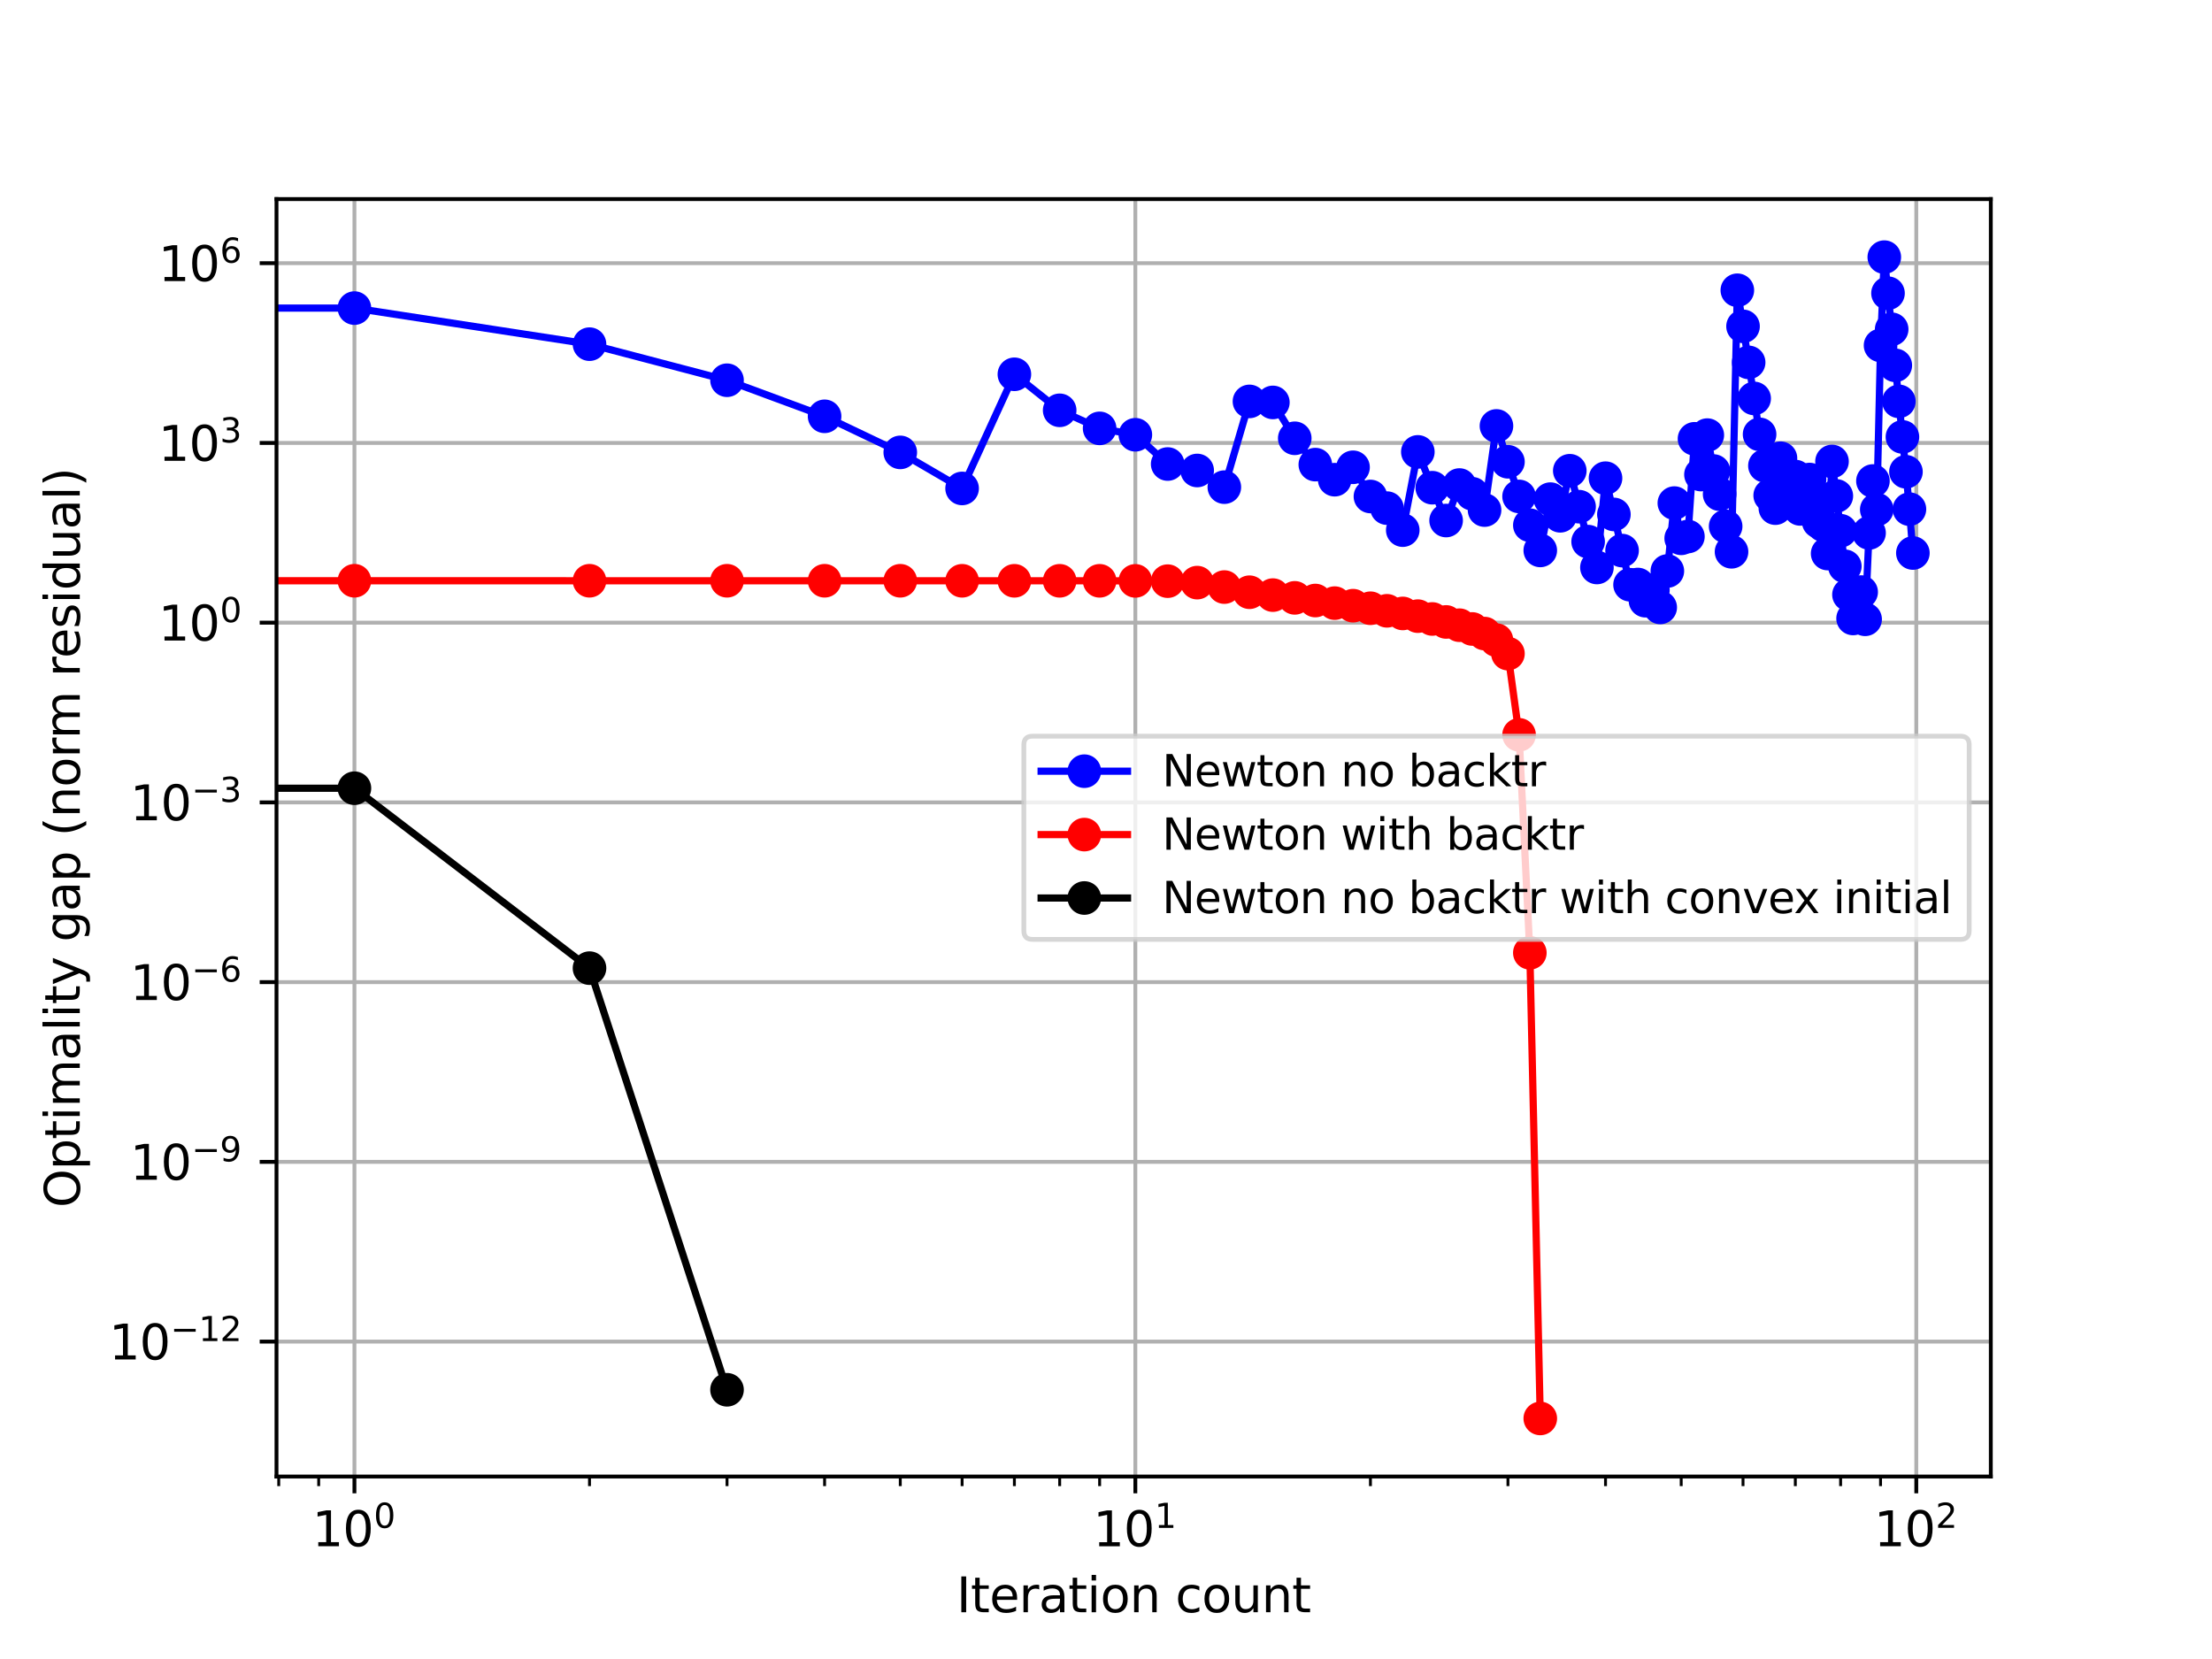 <?xml version="1.0" encoding="utf-8" standalone="no"?>
<!DOCTYPE svg PUBLIC "-//W3C//DTD SVG 1.1//EN"
  "http://www.w3.org/Graphics/SVG/1.1/DTD/svg11.dtd">
<svg xmlns:xlink="http://www.w3.org/1999/xlink" width="460.8pt" height="345.6pt" viewBox="0 0 460.8 345.6" xmlns="http://www.w3.org/2000/svg" version="1.1">
 <defs>
  <style type="text/css">*{stroke-linejoin: round; stroke-linecap: butt}</style>
 </defs>
 <g id="figure_1">
  <g id="patch_1">
   <path d="M 0 345.6 
L 460.8 345.6 
L 460.8 0 
L 0 0 
z
" style="fill: #ffffff"/>
  </g>
  <g id="axes_1">
   <g id="patch_2">
    <path d="M 57.6 307.584 
L 414.72 307.584 
L 414.72 41.472 
L 57.6 41.472 
z
" style="fill: #ffffff"/>
   </g>
   <g id="matplotlib.axis_1">
    <g id="xtick_1">
     <g id="line2d_1">
      <path d="M 73.833 307.584 
L 73.833 41.472 
" clip-path="url(#p2ac32fa44b)" style="fill: none; stroke: #b0b0b0; stroke-width: 0.8; stroke-linecap: square"/>
     </g>
     <g id="line2d_2">
      <defs>
       <path id="m2e42ab9b15" d="M 0 0 
L 0 3.5 
" style="stroke: #000000; stroke-width: 0.8"/>
      </defs>
      <g>
       <use xlink:href="#m2e42ab9b15" x="73.833" y="307.584" style="stroke: #000000; stroke-width: 0.8"/>
      </g>
     </g>
     <g id="text_1">
      <!-- $\mathdefault{10^{0}}$ -->
      <g transform="translate(65.033 322.182) scale(0.1 -0.1)">
       <defs>
        <path id="DejaVuSans-31" d="M 794 531 
L 1825 531 
L 1825 4091 
L 703 3866 
L 703 4441 
L 1819 4666 
L 2450 4666 
L 2450 531 
L 3481 531 
L 3481 0 
L 794 0 
L 794 531 
z
" transform="scale(0.016)"/>
        <path id="DejaVuSans-30" d="M 2034 4250 
Q 1547 4250 1301 3770 
Q 1056 3291 1056 2328 
Q 1056 1369 1301 889 
Q 1547 409 2034 409 
Q 2525 409 2770 889 
Q 3016 1369 3016 2328 
Q 3016 3291 2770 3770 
Q 2525 4250 2034 4250 
z
M 2034 4750 
Q 2819 4750 3233 4129 
Q 3647 3509 3647 2328 
Q 3647 1150 3233 529 
Q 2819 -91 2034 -91 
Q 1250 -91 836 529 
Q 422 1150 422 2328 
Q 422 3509 836 4129 
Q 1250 4750 2034 4750 
z
" transform="scale(0.016)"/>
       </defs>
       <use xlink:href="#DejaVuSans-31" transform="translate(0 0.766)"/>
       <use xlink:href="#DejaVuSans-30" transform="translate(63.623 0.766)"/>
       <use xlink:href="#DejaVuSans-30" transform="translate(128.203 39.047) scale(0.7)"/>
      </g>
     </g>
    </g>
    <g id="xtick_2">
     <g id="line2d_3">
      <path d="M 236.515 307.584 
L 236.515 41.472 
" clip-path="url(#p2ac32fa44b)" style="fill: none; stroke: #b0b0b0; stroke-width: 0.8; stroke-linecap: square"/>
     </g>
     <g id="line2d_4">
      <g>
       <use xlink:href="#m2e42ab9b15" x="236.515" y="307.584" style="stroke: #000000; stroke-width: 0.8"/>
      </g>
     </g>
     <g id="text_2">
      <!-- $\mathdefault{10^{1}}$ -->
      <g transform="translate(227.715 322.182) scale(0.1 -0.1)">
       <use xlink:href="#DejaVuSans-31" transform="translate(0 0.684)"/>
       <use xlink:href="#DejaVuSans-30" transform="translate(63.623 0.684)"/>
       <use xlink:href="#DejaVuSans-31" transform="translate(128.203 38.966) scale(0.7)"/>
      </g>
     </g>
    </g>
    <g id="xtick_3">
     <g id="line2d_5">
      <path d="M 399.197 307.584 
L 399.197 41.472 
" clip-path="url(#p2ac32fa44b)" style="fill: none; stroke: #b0b0b0; stroke-width: 0.8; stroke-linecap: square"/>
     </g>
     <g id="line2d_6">
      <g>
       <use xlink:href="#m2e42ab9b15" x="399.197" y="307.584" style="stroke: #000000; stroke-width: 0.8"/>
      </g>
     </g>
     <g id="text_3">
      <!-- $\mathdefault{10^{2}}$ -->
      <g transform="translate(390.397 322.182) scale(0.1 -0.1)">
       <defs>
        <path id="DejaVuSans-32" d="M 1228 531 
L 3431 531 
L 3431 0 
L 469 0 
L 469 531 
Q 828 903 1448 1529 
Q 2069 2156 2228 2338 
Q 2531 2678 2651 2914 
Q 2772 3150 2772 3378 
Q 2772 3750 2511 3984 
Q 2250 4219 1831 4219 
Q 1534 4219 1204 4116 
Q 875 4013 500 3803 
L 500 4441 
Q 881 4594 1212 4672 
Q 1544 4750 1819 4750 
Q 2544 4750 2975 4387 
Q 3406 4025 3406 3419 
Q 3406 3131 3298 2873 
Q 3191 2616 2906 2266 
Q 2828 2175 2409 1742 
Q 1991 1309 1228 531 
z
" transform="scale(0.016)"/>
       </defs>
       <use xlink:href="#DejaVuSans-31" transform="translate(0 0.766)"/>
       <use xlink:href="#DejaVuSans-30" transform="translate(63.623 0.766)"/>
       <use xlink:href="#DejaVuSans-32" transform="translate(128.203 39.047) scale(0.7)"/>
      </g>
     </g>
    </g>
    <g id="xtick_4">
     <g id="line2d_7">
      <defs>
       <path id="mba484bbfad" d="M 0 0 
L 0 2 
" style="stroke: #000000; stroke-width: 0.6"/>
      </defs>
      <g>
       <use xlink:href="#mba484bbfad" x="58.067" y="307.584" style="stroke: #000000; stroke-width: 0.6"/>
      </g>
     </g>
    </g>
    <g id="xtick_5">
     <g id="line2d_8">
      <g>
       <use xlink:href="#mba484bbfad" x="66.389" y="307.584" style="stroke: #000000; stroke-width: 0.6"/>
      </g>
     </g>
    </g>
    <g id="xtick_6">
     <g id="line2d_9">
      <g>
       <use xlink:href="#mba484bbfad" x="122.805" y="307.584" style="stroke: #000000; stroke-width: 0.6"/>
      </g>
     </g>
    </g>
    <g id="xtick_7">
     <g id="line2d_10">
      <g>
       <use xlink:href="#mba484bbfad" x="151.452" y="307.584" style="stroke: #000000; stroke-width: 0.6"/>
      </g>
     </g>
    </g>
    <g id="xtick_8">
     <g id="line2d_11">
      <g>
       <use xlink:href="#mba484bbfad" x="171.777" y="307.584" style="stroke: #000000; stroke-width: 0.6"/>
      </g>
     </g>
    </g>
    <g id="xtick_9">
     <g id="line2d_12">
      <g>
       <use xlink:href="#mba484bbfad" x="187.543" y="307.584" style="stroke: #000000; stroke-width: 0.6"/>
      </g>
     </g>
    </g>
    <g id="xtick_10">
     <g id="line2d_13">
      <g>
       <use xlink:href="#mba484bbfad" x="200.424" y="307.584" style="stroke: #000000; stroke-width: 0.6"/>
      </g>
     </g>
    </g>
    <g id="xtick_11">
     <g id="line2d_14">
      <g>
       <use xlink:href="#mba484bbfad" x="211.315" y="307.584" style="stroke: #000000; stroke-width: 0.6"/>
      </g>
     </g>
    </g>
    <g id="xtick_12">
     <g id="line2d_15">
      <g>
       <use xlink:href="#mba484bbfad" x="220.749" y="307.584" style="stroke: #000000; stroke-width: 0.6"/>
      </g>
     </g>
    </g>
    <g id="xtick_13">
     <g id="line2d_16">
      <g>
       <use xlink:href="#mba484bbfad" x="229.071" y="307.584" style="stroke: #000000; stroke-width: 0.6"/>
      </g>
     </g>
    </g>
    <g id="xtick_14">
     <g id="line2d_17">
      <g>
       <use xlink:href="#mba484bbfad" x="285.487" y="307.584" style="stroke: #000000; stroke-width: 0.6"/>
      </g>
     </g>
    </g>
    <g id="xtick_15">
     <g id="line2d_18">
      <g>
       <use xlink:href="#mba484bbfad" x="314.134" y="307.584" style="stroke: #000000; stroke-width: 0.6"/>
      </g>
     </g>
    </g>
    <g id="xtick_16">
     <g id="line2d_19">
      <g>
       <use xlink:href="#mba484bbfad" x="334.46" y="307.584" style="stroke: #000000; stroke-width: 0.6"/>
      </g>
     </g>
    </g>
    <g id="xtick_17">
     <g id="line2d_20">
      <g>
       <use xlink:href="#mba484bbfad" x="350.225" y="307.584" style="stroke: #000000; stroke-width: 0.6"/>
      </g>
     </g>
    </g>
    <g id="xtick_18">
     <g id="line2d_21">
      <g>
       <use xlink:href="#mba484bbfad" x="363.106" y="307.584" style="stroke: #000000; stroke-width: 0.6"/>
      </g>
     </g>
    </g>
    <g id="xtick_19">
     <g id="line2d_22">
      <g>
       <use xlink:href="#mba484bbfad" x="373.998" y="307.584" style="stroke: #000000; stroke-width: 0.6"/>
      </g>
     </g>
    </g>
    <g id="xtick_20">
     <g id="line2d_23">
      <g>
       <use xlink:href="#mba484bbfad" x="383.432" y="307.584" style="stroke: #000000; stroke-width: 0.6"/>
      </g>
     </g>
    </g>
    <g id="xtick_21">
     <g id="line2d_24">
      <g>
       <use xlink:href="#mba484bbfad" x="391.753" y="307.584" style="stroke: #000000; stroke-width: 0.6"/>
      </g>
     </g>
    </g>
    <g id="text_4">
     <!-- Iteration count -->
     <g transform="translate(199.256 335.861) scale(0.1 -0.1)">
      <defs>
       <path id="DejaVuSans-49" d="M 628 4666 
L 1259 4666 
L 1259 0 
L 628 0 
L 628 4666 
z
" transform="scale(0.016)"/>
       <path id="DejaVuSans-74" d="M 1172 4494 
L 1172 3500 
L 2356 3500 
L 2356 3053 
L 1172 3053 
L 1172 1153 
Q 1172 725 1289 603 
Q 1406 481 1766 481 
L 2356 481 
L 2356 0 
L 1766 0 
Q 1100 0 847 248 
Q 594 497 594 1153 
L 594 3053 
L 172 3053 
L 172 3500 
L 594 3500 
L 594 4494 
L 1172 4494 
z
" transform="scale(0.016)"/>
       <path id="DejaVuSans-65" d="M 3597 1894 
L 3597 1613 
L 953 1613 
Q 991 1019 1311 708 
Q 1631 397 2203 397 
Q 2534 397 2845 478 
Q 3156 559 3463 722 
L 3463 178 
Q 3153 47 2828 -22 
Q 2503 -91 2169 -91 
Q 1331 -91 842 396 
Q 353 884 353 1716 
Q 353 2575 817 3079 
Q 1281 3584 2069 3584 
Q 2775 3584 3186 3129 
Q 3597 2675 3597 1894 
z
M 3022 2063 
Q 3016 2534 2758 2815 
Q 2500 3097 2075 3097 
Q 1594 3097 1305 2825 
Q 1016 2553 972 2059 
L 3022 2063 
z
" transform="scale(0.016)"/>
       <path id="DejaVuSans-72" d="M 2631 2963 
Q 2534 3019 2420 3045 
Q 2306 3072 2169 3072 
Q 1681 3072 1420 2755 
Q 1159 2438 1159 1844 
L 1159 0 
L 581 0 
L 581 3500 
L 1159 3500 
L 1159 2956 
Q 1341 3275 1631 3429 
Q 1922 3584 2338 3584 
Q 2397 3584 2469 3576 
Q 2541 3569 2628 3553 
L 2631 2963 
z
" transform="scale(0.016)"/>
       <path id="DejaVuSans-61" d="M 2194 1759 
Q 1497 1759 1228 1600 
Q 959 1441 959 1056 
Q 959 750 1161 570 
Q 1363 391 1709 391 
Q 2188 391 2477 730 
Q 2766 1069 2766 1631 
L 2766 1759 
L 2194 1759 
z
M 3341 1997 
L 3341 0 
L 2766 0 
L 2766 531 
Q 2569 213 2275 61 
Q 1981 -91 1556 -91 
Q 1019 -91 701 211 
Q 384 513 384 1019 
Q 384 1609 779 1909 
Q 1175 2209 1959 2209 
L 2766 2209 
L 2766 2266 
Q 2766 2663 2505 2880 
Q 2244 3097 1772 3097 
Q 1472 3097 1187 3025 
Q 903 2953 641 2809 
L 641 3341 
Q 956 3463 1253 3523 
Q 1550 3584 1831 3584 
Q 2591 3584 2966 3190 
Q 3341 2797 3341 1997 
z
" transform="scale(0.016)"/>
       <path id="DejaVuSans-69" d="M 603 3500 
L 1178 3500 
L 1178 0 
L 603 0 
L 603 3500 
z
M 603 4863 
L 1178 4863 
L 1178 4134 
L 603 4134 
L 603 4863 
z
" transform="scale(0.016)"/>
       <path id="DejaVuSans-6f" d="M 1959 3097 
Q 1497 3097 1228 2736 
Q 959 2375 959 1747 
Q 959 1119 1226 758 
Q 1494 397 1959 397 
Q 2419 397 2687 759 
Q 2956 1122 2956 1747 
Q 2956 2369 2687 2733 
Q 2419 3097 1959 3097 
z
M 1959 3584 
Q 2709 3584 3137 3096 
Q 3566 2609 3566 1747 
Q 3566 888 3137 398 
Q 2709 -91 1959 -91 
Q 1206 -91 779 398 
Q 353 888 353 1747 
Q 353 2609 779 3096 
Q 1206 3584 1959 3584 
z
" transform="scale(0.016)"/>
       <path id="DejaVuSans-6e" d="M 3513 2113 
L 3513 0 
L 2938 0 
L 2938 2094 
Q 2938 2591 2744 2837 
Q 2550 3084 2163 3084 
Q 1697 3084 1428 2787 
Q 1159 2491 1159 1978 
L 1159 0 
L 581 0 
L 581 3500 
L 1159 3500 
L 1159 2956 
Q 1366 3272 1645 3428 
Q 1925 3584 2291 3584 
Q 2894 3584 3203 3211 
Q 3513 2838 3513 2113 
z
" transform="scale(0.016)"/>
       <path id="DejaVuSans-20" transform="scale(0.016)"/>
       <path id="DejaVuSans-63" d="M 3122 3366 
L 3122 2828 
Q 2878 2963 2633 3030 
Q 2388 3097 2138 3097 
Q 1578 3097 1268 2742 
Q 959 2388 959 1747 
Q 959 1106 1268 751 
Q 1578 397 2138 397 
Q 2388 397 2633 464 
Q 2878 531 3122 666 
L 3122 134 
Q 2881 22 2623 -34 
Q 2366 -91 2075 -91 
Q 1284 -91 818 406 
Q 353 903 353 1747 
Q 353 2603 823 3093 
Q 1294 3584 2113 3584 
Q 2378 3584 2631 3529 
Q 2884 3475 3122 3366 
z
" transform="scale(0.016)"/>
       <path id="DejaVuSans-75" d="M 544 1381 
L 544 3500 
L 1119 3500 
L 1119 1403 
Q 1119 906 1312 657 
Q 1506 409 1894 409 
Q 2359 409 2629 706 
Q 2900 1003 2900 1516 
L 2900 3500 
L 3475 3500 
L 3475 0 
L 2900 0 
L 2900 538 
Q 2691 219 2414 64 
Q 2138 -91 1772 -91 
Q 1169 -91 856 284 
Q 544 659 544 1381 
z
M 1991 3584 
L 1991 3584 
z
" transform="scale(0.016)"/>
      </defs>
      <use xlink:href="#DejaVuSans-49"/>
      <use xlink:href="#DejaVuSans-74" x="29.492"/>
      <use xlink:href="#DejaVuSans-65" x="68.701"/>
      <use xlink:href="#DejaVuSans-72" x="130.225"/>
      <use xlink:href="#DejaVuSans-61" x="171.338"/>
      <use xlink:href="#DejaVuSans-74" x="232.617"/>
      <use xlink:href="#DejaVuSans-69" x="271.826"/>
      <use xlink:href="#DejaVuSans-6f" x="299.609"/>
      <use xlink:href="#DejaVuSans-6e" x="360.791"/>
      <use xlink:href="#DejaVuSans-20" x="424.17"/>
      <use xlink:href="#DejaVuSans-63" x="455.957"/>
      <use xlink:href="#DejaVuSans-6f" x="510.938"/>
      <use xlink:href="#DejaVuSans-75" x="572.119"/>
      <use xlink:href="#DejaVuSans-6e" x="635.498"/>
      <use xlink:href="#DejaVuSans-74" x="698.877"/>
     </g>
    </g>
   </g>
   <g id="matplotlib.axis_2">
    <g id="ytick_1">
     <g id="line2d_25">
      <path d="M 57.6 279.479 
L 414.72 279.479 
" clip-path="url(#p2ac32fa44b)" style="fill: none; stroke: #b0b0b0; stroke-width: 0.8; stroke-linecap: square"/>
     </g>
     <g id="line2d_26">
      <defs>
       <path id="m72f01effc5" d="M 0 0 
L -3.5 0 
" style="stroke: #000000; stroke-width: 0.8"/>
      </defs>
      <g>
       <use xlink:href="#m72f01effc5" x="57.6" y="279.479" style="stroke: #000000; stroke-width: 0.8"/>
      </g>
     </g>
     <g id="text_5">
      <!-- $\mathdefault{10^{-12}}$ -->
      <g transform="translate(22.7 283.278) scale(0.1 -0.1)">
       <defs>
        <path id="DejaVuSans-2212" d="M 678 2272 
L 4684 2272 
L 4684 1741 
L 678 1741 
L 678 2272 
z
" transform="scale(0.016)"/>
       </defs>
       <use xlink:href="#DejaVuSans-31" transform="translate(0 0.766)"/>
       <use xlink:href="#DejaVuSans-30" transform="translate(63.623 0.766)"/>
       <use xlink:href="#DejaVuSans-2212" transform="translate(128.203 39.047) scale(0.7)"/>
       <use xlink:href="#DejaVuSans-31" transform="translate(186.855 39.047) scale(0.7)"/>
       <use xlink:href="#DejaVuSans-32" transform="translate(231.392 39.047) scale(0.7)"/>
      </g>
     </g>
    </g>
    <g id="ytick_2">
     <g id="line2d_27">
      <path d="M 57.6 242.037 
L 414.72 242.037 
" clip-path="url(#p2ac32fa44b)" style="fill: none; stroke: #b0b0b0; stroke-width: 0.8; stroke-linecap: square"/>
     </g>
     <g id="line2d_28">
      <g>
       <use xlink:href="#m72f01effc5" x="57.6" y="242.037" style="stroke: #000000; stroke-width: 0.8"/>
      </g>
     </g>
     <g id="text_6">
      <!-- $\mathdefault{10^{-9}}$ -->
      <g transform="translate(27.1 245.837) scale(0.1 -0.1)">
       <defs>
        <path id="DejaVuSans-39" d="M 703 97 
L 703 672 
Q 941 559 1184 500 
Q 1428 441 1663 441 
Q 2288 441 2617 861 
Q 2947 1281 2994 2138 
Q 2813 1869 2534 1725 
Q 2256 1581 1919 1581 
Q 1219 1581 811 2004 
Q 403 2428 403 3163 
Q 403 3881 828 4315 
Q 1253 4750 1959 4750 
Q 2769 4750 3195 4129 
Q 3622 3509 3622 2328 
Q 3622 1225 3098 567 
Q 2575 -91 1691 -91 
Q 1453 -91 1209 -44 
Q 966 3 703 97 
z
M 1959 2075 
Q 2384 2075 2632 2365 
Q 2881 2656 2881 3163 
Q 2881 3666 2632 3958 
Q 2384 4250 1959 4250 
Q 1534 4250 1286 3958 
Q 1038 3666 1038 3163 
Q 1038 2656 1286 2365 
Q 1534 2075 1959 2075 
z
" transform="scale(0.016)"/>
       </defs>
       <use xlink:href="#DejaVuSans-31" transform="translate(0 0.766)"/>
       <use xlink:href="#DejaVuSans-30" transform="translate(63.623 0.766)"/>
       <use xlink:href="#DejaVuSans-2212" transform="translate(128.203 39.047) scale(0.7)"/>
       <use xlink:href="#DejaVuSans-39" transform="translate(186.855 39.047) scale(0.7)"/>
      </g>
     </g>
    </g>
    <g id="ytick_3">
     <g id="line2d_29">
      <path d="M 57.6 204.595 
L 414.72 204.595 
" clip-path="url(#p2ac32fa44b)" style="fill: none; stroke: #b0b0b0; stroke-width: 0.8; stroke-linecap: square"/>
     </g>
     <g id="line2d_30">
      <g>
       <use xlink:href="#m72f01effc5" x="57.6" y="204.595" style="stroke: #000000; stroke-width: 0.8"/>
      </g>
     </g>
     <g id="text_7">
      <!-- $\mathdefault{10^{-6}}$ -->
      <g transform="translate(27.1 208.395) scale(0.1 -0.1)">
       <defs>
        <path id="DejaVuSans-36" d="M 2113 2584 
Q 1688 2584 1439 2293 
Q 1191 2003 1191 1497 
Q 1191 994 1439 701 
Q 1688 409 2113 409 
Q 2538 409 2786 701 
Q 3034 994 3034 1497 
Q 3034 2003 2786 2293 
Q 2538 2584 2113 2584 
z
M 3366 4563 
L 3366 3988 
Q 3128 4100 2886 4159 
Q 2644 4219 2406 4219 
Q 1781 4219 1451 3797 
Q 1122 3375 1075 2522 
Q 1259 2794 1537 2939 
Q 1816 3084 2150 3084 
Q 2853 3084 3261 2657 
Q 3669 2231 3669 1497 
Q 3669 778 3244 343 
Q 2819 -91 2113 -91 
Q 1303 -91 875 529 
Q 447 1150 447 2328 
Q 447 3434 972 4092 
Q 1497 4750 2381 4750 
Q 2619 4750 2861 4703 
Q 3103 4656 3366 4563 
z
" transform="scale(0.016)"/>
       </defs>
       <use xlink:href="#DejaVuSans-31" transform="translate(0 0.766)"/>
       <use xlink:href="#DejaVuSans-30" transform="translate(63.623 0.766)"/>
       <use xlink:href="#DejaVuSans-2212" transform="translate(128.203 39.047) scale(0.7)"/>
       <use xlink:href="#DejaVuSans-36" transform="translate(186.855 39.047) scale(0.7)"/>
      </g>
     </g>
    </g>
    <g id="ytick_4">
     <g id="line2d_31">
      <path d="M 57.6 167.154 
L 414.72 167.154 
" clip-path="url(#p2ac32fa44b)" style="fill: none; stroke: #b0b0b0; stroke-width: 0.8; stroke-linecap: square"/>
     </g>
     <g id="line2d_32">
      <g>
       <use xlink:href="#m72f01effc5" x="57.6" y="167.154" style="stroke: #000000; stroke-width: 0.8"/>
      </g>
     </g>
     <g id="text_8">
      <!-- $\mathdefault{10^{-3}}$ -->
      <g transform="translate(27.1 170.953) scale(0.1 -0.1)">
       <defs>
        <path id="DejaVuSans-33" d="M 2597 2516 
Q 3050 2419 3304 2112 
Q 3559 1806 3559 1356 
Q 3559 666 3084 287 
Q 2609 -91 1734 -91 
Q 1441 -91 1130 -33 
Q 819 25 488 141 
L 488 750 
Q 750 597 1062 519 
Q 1375 441 1716 441 
Q 2309 441 2620 675 
Q 2931 909 2931 1356 
Q 2931 1769 2642 2001 
Q 2353 2234 1838 2234 
L 1294 2234 
L 1294 2753 
L 1863 2753 
Q 2328 2753 2575 2939 
Q 2822 3125 2822 3475 
Q 2822 3834 2567 4026 
Q 2313 4219 1838 4219 
Q 1578 4219 1281 4162 
Q 984 4106 628 3988 
L 628 4550 
Q 988 4650 1302 4700 
Q 1616 4750 1894 4750 
Q 2613 4750 3031 4423 
Q 3450 4097 3450 3541 
Q 3450 3153 3228 2886 
Q 3006 2619 2597 2516 
z
" transform="scale(0.016)"/>
       </defs>
       <use xlink:href="#DejaVuSans-31" transform="translate(0 0.766)"/>
       <use xlink:href="#DejaVuSans-30" transform="translate(63.623 0.766)"/>
       <use xlink:href="#DejaVuSans-2212" transform="translate(128.203 39.047) scale(0.7)"/>
       <use xlink:href="#DejaVuSans-33" transform="translate(186.855 39.047) scale(0.7)"/>
      </g>
     </g>
    </g>
    <g id="ytick_5">
     <g id="line2d_33">
      <path d="M 57.6 129.712 
L 414.72 129.712 
" clip-path="url(#p2ac32fa44b)" style="fill: none; stroke: #b0b0b0; stroke-width: 0.8; stroke-linecap: square"/>
     </g>
     <g id="line2d_34">
      <g>
       <use xlink:href="#m72f01effc5" x="57.6" y="129.712" style="stroke: #000000; stroke-width: 0.8"/>
      </g>
     </g>
     <g id="text_9">
      <!-- $\mathdefault{10^{0}}$ -->
      <g transform="translate(33 133.511) scale(0.1 -0.1)">
       <use xlink:href="#DejaVuSans-31" transform="translate(0 0.766)"/>
       <use xlink:href="#DejaVuSans-30" transform="translate(63.623 0.766)"/>
       <use xlink:href="#DejaVuSans-30" transform="translate(128.203 39.047) scale(0.7)"/>
      </g>
     </g>
    </g>
    <g id="ytick_6">
     <g id="line2d_35">
      <path d="M 57.6 92.27 
L 414.72 92.27 
" clip-path="url(#p2ac32fa44b)" style="fill: none; stroke: #b0b0b0; stroke-width: 0.8; stroke-linecap: square"/>
     </g>
     <g id="line2d_36">
      <g>
       <use xlink:href="#m72f01effc5" x="57.6" y="92.27" style="stroke: #000000; stroke-width: 0.8"/>
      </g>
     </g>
     <g id="text_10">
      <!-- $\mathdefault{10^{3}}$ -->
      <g transform="translate(33 96.069) scale(0.1 -0.1)">
       <use xlink:href="#DejaVuSans-31" transform="translate(0 0.766)"/>
       <use xlink:href="#DejaVuSans-30" transform="translate(63.623 0.766)"/>
       <use xlink:href="#DejaVuSans-33" transform="translate(128.203 39.047) scale(0.7)"/>
      </g>
     </g>
    </g>
    <g id="ytick_7">
     <g id="line2d_37">
      <path d="M 57.6 54.828 
L 414.72 54.828 
" clip-path="url(#p2ac32fa44b)" style="fill: none; stroke: #b0b0b0; stroke-width: 0.8; stroke-linecap: square"/>
     </g>
     <g id="line2d_38">
      <g>
       <use xlink:href="#m72f01effc5" x="57.6" y="54.828" style="stroke: #000000; stroke-width: 0.8"/>
      </g>
     </g>
     <g id="text_11">
      <!-- $\mathdefault{10^{6}}$ -->
      <g transform="translate(33 58.627) scale(0.1 -0.1)">
       <use xlink:href="#DejaVuSans-31" transform="translate(0 0.766)"/>
       <use xlink:href="#DejaVuSans-30" transform="translate(63.623 0.766)"/>
       <use xlink:href="#DejaVuSans-36" transform="translate(128.203 39.047) scale(0.7)"/>
      </g>
     </g>
    </g>
    <g id="text_12">
     <!-- Optimality gap (norm residual) -->
     <g transform="translate(16.62 251.576) rotate(-90) scale(0.1 -0.1)">
      <defs>
       <path id="DejaVuSans-4f" d="M 2522 4238 
Q 1834 4238 1429 3725 
Q 1025 3213 1025 2328 
Q 1025 1447 1429 934 
Q 1834 422 2522 422 
Q 3209 422 3611 934 
Q 4013 1447 4013 2328 
Q 4013 3213 3611 3725 
Q 3209 4238 2522 4238 
z
M 2522 4750 
Q 3503 4750 4090 4092 
Q 4678 3434 4678 2328 
Q 4678 1225 4090 567 
Q 3503 -91 2522 -91 
Q 1538 -91 948 565 
Q 359 1222 359 2328 
Q 359 3434 948 4092 
Q 1538 4750 2522 4750 
z
" transform="scale(0.016)"/>
       <path id="DejaVuSans-70" d="M 1159 525 
L 1159 -1331 
L 581 -1331 
L 581 3500 
L 1159 3500 
L 1159 2969 
Q 1341 3281 1617 3432 
Q 1894 3584 2278 3584 
Q 2916 3584 3314 3078 
Q 3713 2572 3713 1747 
Q 3713 922 3314 415 
Q 2916 -91 2278 -91 
Q 1894 -91 1617 61 
Q 1341 213 1159 525 
z
M 3116 1747 
Q 3116 2381 2855 2742 
Q 2594 3103 2138 3103 
Q 1681 3103 1420 2742 
Q 1159 2381 1159 1747 
Q 1159 1113 1420 752 
Q 1681 391 2138 391 
Q 2594 391 2855 752 
Q 3116 1113 3116 1747 
z
" transform="scale(0.016)"/>
       <path id="DejaVuSans-6d" d="M 3328 2828 
Q 3544 3216 3844 3400 
Q 4144 3584 4550 3584 
Q 5097 3584 5394 3201 
Q 5691 2819 5691 2113 
L 5691 0 
L 5113 0 
L 5113 2094 
Q 5113 2597 4934 2840 
Q 4756 3084 4391 3084 
Q 3944 3084 3684 2787 
Q 3425 2491 3425 1978 
L 3425 0 
L 2847 0 
L 2847 2094 
Q 2847 2600 2669 2842 
Q 2491 3084 2119 3084 
Q 1678 3084 1418 2786 
Q 1159 2488 1159 1978 
L 1159 0 
L 581 0 
L 581 3500 
L 1159 3500 
L 1159 2956 
Q 1356 3278 1631 3431 
Q 1906 3584 2284 3584 
Q 2666 3584 2933 3390 
Q 3200 3197 3328 2828 
z
" transform="scale(0.016)"/>
       <path id="DejaVuSans-6c" d="M 603 4863 
L 1178 4863 
L 1178 0 
L 603 0 
L 603 4863 
z
" transform="scale(0.016)"/>
       <path id="DejaVuSans-79" d="M 2059 -325 
Q 1816 -950 1584 -1140 
Q 1353 -1331 966 -1331 
L 506 -1331 
L 506 -850 
L 844 -850 
Q 1081 -850 1212 -737 
Q 1344 -625 1503 -206 
L 1606 56 
L 191 3500 
L 800 3500 
L 1894 763 
L 2988 3500 
L 3597 3500 
L 2059 -325 
z
" transform="scale(0.016)"/>
       <path id="DejaVuSans-67" d="M 2906 1791 
Q 2906 2416 2648 2759 
Q 2391 3103 1925 3103 
Q 1463 3103 1205 2759 
Q 947 2416 947 1791 
Q 947 1169 1205 825 
Q 1463 481 1925 481 
Q 2391 481 2648 825 
Q 2906 1169 2906 1791 
z
M 3481 434 
Q 3481 -459 3084 -895 
Q 2688 -1331 1869 -1331 
Q 1566 -1331 1297 -1286 
Q 1028 -1241 775 -1147 
L 775 -588 
Q 1028 -725 1275 -790 
Q 1522 -856 1778 -856 
Q 2344 -856 2625 -561 
Q 2906 -266 2906 331 
L 2906 616 
Q 2728 306 2450 153 
Q 2172 0 1784 0 
Q 1141 0 747 490 
Q 353 981 353 1791 
Q 353 2603 747 3093 
Q 1141 3584 1784 3584 
Q 2172 3584 2450 3431 
Q 2728 3278 2906 2969 
L 2906 3500 
L 3481 3500 
L 3481 434 
z
" transform="scale(0.016)"/>
       <path id="DejaVuSans-28" d="M 1984 4856 
Q 1566 4138 1362 3434 
Q 1159 2731 1159 2009 
Q 1159 1288 1364 580 
Q 1569 -128 1984 -844 
L 1484 -844 
Q 1016 -109 783 600 
Q 550 1309 550 2009 
Q 550 2706 781 3412 
Q 1013 4119 1484 4856 
L 1984 4856 
z
" transform="scale(0.016)"/>
       <path id="DejaVuSans-73" d="M 2834 3397 
L 2834 2853 
Q 2591 2978 2328 3040 
Q 2066 3103 1784 3103 
Q 1356 3103 1142 2972 
Q 928 2841 928 2578 
Q 928 2378 1081 2264 
Q 1234 2150 1697 2047 
L 1894 2003 
Q 2506 1872 2764 1633 
Q 3022 1394 3022 966 
Q 3022 478 2636 193 
Q 2250 -91 1575 -91 
Q 1294 -91 989 -36 
Q 684 19 347 128 
L 347 722 
Q 666 556 975 473 
Q 1284 391 1588 391 
Q 1994 391 2212 530 
Q 2431 669 2431 922 
Q 2431 1156 2273 1281 
Q 2116 1406 1581 1522 
L 1381 1569 
Q 847 1681 609 1914 
Q 372 2147 372 2553 
Q 372 3047 722 3315 
Q 1072 3584 1716 3584 
Q 2034 3584 2315 3537 
Q 2597 3491 2834 3397 
z
" transform="scale(0.016)"/>
       <path id="DejaVuSans-64" d="M 2906 2969 
L 2906 4863 
L 3481 4863 
L 3481 0 
L 2906 0 
L 2906 525 
Q 2725 213 2448 61 
Q 2172 -91 1784 -91 
Q 1150 -91 751 415 
Q 353 922 353 1747 
Q 353 2572 751 3078 
Q 1150 3584 1784 3584 
Q 2172 3584 2448 3432 
Q 2725 3281 2906 2969 
z
M 947 1747 
Q 947 1113 1208 752 
Q 1469 391 1925 391 
Q 2381 391 2643 752 
Q 2906 1113 2906 1747 
Q 2906 2381 2643 2742 
Q 2381 3103 1925 3103 
Q 1469 3103 1208 2742 
Q 947 2381 947 1747 
z
" transform="scale(0.016)"/>
       <path id="DejaVuSans-29" d="M 513 4856 
L 1013 4856 
Q 1481 4119 1714 3412 
Q 1947 2706 1947 2009 
Q 1947 1309 1714 600 
Q 1481 -109 1013 -844 
L 513 -844 
Q 928 -128 1133 580 
Q 1338 1288 1338 2009 
Q 1338 2731 1133 3434 
Q 928 4138 513 4856 
z
" transform="scale(0.016)"/>
      </defs>
      <use xlink:href="#DejaVuSans-4f"/>
      <use xlink:href="#DejaVuSans-70" x="78.711"/>
      <use xlink:href="#DejaVuSans-74" x="142.188"/>
      <use xlink:href="#DejaVuSans-69" x="181.396"/>
      <use xlink:href="#DejaVuSans-6d" x="209.18"/>
      <use xlink:href="#DejaVuSans-61" x="306.592"/>
      <use xlink:href="#DejaVuSans-6c" x="367.871"/>
      <use xlink:href="#DejaVuSans-69" x="395.654"/>
      <use xlink:href="#DejaVuSans-74" x="423.438"/>
      <use xlink:href="#DejaVuSans-79" x="462.646"/>
      <use xlink:href="#DejaVuSans-20" x="521.826"/>
      <use xlink:href="#DejaVuSans-67" x="553.613"/>
      <use xlink:href="#DejaVuSans-61" x="617.09"/>
      <use xlink:href="#DejaVuSans-70" x="678.369"/>
      <use xlink:href="#DejaVuSans-20" x="741.846"/>
      <use xlink:href="#DejaVuSans-28" x="773.633"/>
      <use xlink:href="#DejaVuSans-6e" x="812.646"/>
      <use xlink:href="#DejaVuSans-6f" x="876.025"/>
      <use xlink:href="#DejaVuSans-72" x="937.207"/>
      <use xlink:href="#DejaVuSans-6d" x="976.57"/>
      <use xlink:href="#DejaVuSans-20" x="1073.982"/>
      <use xlink:href="#DejaVuSans-72" x="1105.77"/>
      <use xlink:href="#DejaVuSans-65" x="1144.633"/>
      <use xlink:href="#DejaVuSans-73" x="1206.156"/>
      <use xlink:href="#DejaVuSans-69" x="1258.256"/>
      <use xlink:href="#DejaVuSans-64" x="1286.039"/>
      <use xlink:href="#DejaVuSans-75" x="1349.516"/>
      <use xlink:href="#DejaVuSans-61" x="1412.895"/>
      <use xlink:href="#DejaVuSans-6c" x="1474.174"/>
      <use xlink:href="#DejaVuSans-29" x="1501.957"/>
     </g>
    </g>
   </g>
   <g id="line2d_39">
    <path d="M -1 64.179 
L 73.833 64.183 
L 122.805 71.697 
L 151.452 79.211 
L 171.777 86.725 
L 187.543 94.241 
L 200.424 101.75 
L 211.315 77.972 
L 220.749 85.476 
L 229.071 89.237 
L 236.515 90.569 
L 243.249 96.666 
L 249.396 98.01 
L 255.052 101.481 
L 260.287 83.621 
L 265.162 83.832 
L 269.722 91.303 
L 274.005 96.789 
L 278.043 99.928 
L 281.863 97.346 
L 285.487 103.428 
L 288.934 105.854 
L 292.221 110.438 
L 295.362 94.138 
L 298.369 101.599 
L 301.253 108.435 
L 304.024 101.041 
L 306.69 102.857 
L 309.26 106.258 
L 311.739 88.731 
L 314.134 96.194 
L 316.451 103.417 
L 318.694 109.413 
L 320.868 114.664 
L 322.977 103.979 
L 325.025 107.448 
L 327.016 98.063 
L 328.951 105.551 
L 330.836 112.83 
L 332.671 118.218 
L 334.46 99.618 
L 336.204 107.167 
L 337.907 114.696 
L 339.569 121.811 
L 341.193 121.764 
L 342.781 125.136 
L 344.334 122.893 
L 345.853 126.54 
L 347.341 118.954 
L 348.798 104.802 
L 350.225 112.145 
L 351.624 111.769 
L 352.996 91.41 
L 354.342 98.861 
L 355.663 90.642 
L 356.959 98.122 
L 358.232 102.951 
L 359.483 109.645 
L 360.711 114.946 
L 361.919 60.466 
L 363.106 67.98 
L 364.274 75.494 
L 365.423 83.004 
L 366.554 90.484 
L 367.666 97.025 
L 368.762 103.211 
L 369.84 105.855 
L 370.903 95.455 
L 371.95 100.973 
L 372.981 103.687 
L 373.998 99.271 
L 375 106.016 
L 375.988 102.294 
L 376.962 99.898 
L 377.924 105.249 
L 378.872 108.688 
L 379.808 109.39 
L 380.731 115.313 
L 381.643 96.132 
L 382.543 103.317 
L 383.432 110.562 
L 384.309 117.969 
L 385.176 123.879 
L 386.033 128.837 
L 386.879 128.579 
L 387.715 123.338 
L 388.541 129.012 
L 389.358 111.021 
L 390.166 100.201 
L 390.964 106.151 
L 391.753 71.956 
L 392.534 53.568 
L 393.306 61.082 
L 394.07 68.596 
L 394.826 76.108 
L 395.573 83.612 
L 396.313 91.02 
L 397.045 98.281 
L 397.77 106.066 
L 398.487 115.203 
" clip-path="url(#p2ac32fa44b)" style="fill: none; stroke: #0000ff; stroke-width: 1.5; stroke-linecap: square"/>
    <defs>
     <path id="m1bb03cd562" d="M 0 3 
C 0.796 3 1.559 2.684 2.121 2.121 
C 2.684 1.559 3 0.796 3 0 
C 3 -0.796 2.684 -1.559 2.121 -2.121 
C 1.559 -2.684 0.796 -3 0 -3 
C -0.796 -3 -1.559 -2.684 -2.121 -2.121 
C -2.684 -1.559 -3 -0.796 -3 0 
C -3 0.796 -2.684 1.559 -2.121 2.121 
C -1.559 2.684 -0.796 3 0 3 
z
" style="stroke: #0000ff"/>
    </defs>
    <g clip-path="url(#p2ac32fa44b)">
     <use xlink:href="#m1bb03cd562" x="-1" y="64.179" style="fill: #0000ff; stroke: #0000ff"/>
     <use xlink:href="#m1bb03cd562" x="73.833" y="64.183" style="fill: #0000ff; stroke: #0000ff"/>
     <use xlink:href="#m1bb03cd562" x="122.805" y="71.697" style="fill: #0000ff; stroke: #0000ff"/>
     <use xlink:href="#m1bb03cd562" x="151.452" y="79.211" style="fill: #0000ff; stroke: #0000ff"/>
     <use xlink:href="#m1bb03cd562" x="171.777" y="86.725" style="fill: #0000ff; stroke: #0000ff"/>
     <use xlink:href="#m1bb03cd562" x="187.543" y="94.241" style="fill: #0000ff; stroke: #0000ff"/>
     <use xlink:href="#m1bb03cd562" x="200.424" y="101.75" style="fill: #0000ff; stroke: #0000ff"/>
     <use xlink:href="#m1bb03cd562" x="211.315" y="77.972" style="fill: #0000ff; stroke: #0000ff"/>
     <use xlink:href="#m1bb03cd562" x="220.749" y="85.476" style="fill: #0000ff; stroke: #0000ff"/>
     <use xlink:href="#m1bb03cd562" x="229.071" y="89.237" style="fill: #0000ff; stroke: #0000ff"/>
     <use xlink:href="#m1bb03cd562" x="236.515" y="90.569" style="fill: #0000ff; stroke: #0000ff"/>
     <use xlink:href="#m1bb03cd562" x="243.249" y="96.666" style="fill: #0000ff; stroke: #0000ff"/>
     <use xlink:href="#m1bb03cd562" x="249.396" y="98.01" style="fill: #0000ff; stroke: #0000ff"/>
     <use xlink:href="#m1bb03cd562" x="255.052" y="101.481" style="fill: #0000ff; stroke: #0000ff"/>
     <use xlink:href="#m1bb03cd562" x="260.287" y="83.621" style="fill: #0000ff; stroke: #0000ff"/>
     <use xlink:href="#m1bb03cd562" x="265.162" y="83.832" style="fill: #0000ff; stroke: #0000ff"/>
     <use xlink:href="#m1bb03cd562" x="269.722" y="91.303" style="fill: #0000ff; stroke: #0000ff"/>
     <use xlink:href="#m1bb03cd562" x="274.005" y="96.789" style="fill: #0000ff; stroke: #0000ff"/>
     <use xlink:href="#m1bb03cd562" x="278.043" y="99.928" style="fill: #0000ff; stroke: #0000ff"/>
     <use xlink:href="#m1bb03cd562" x="281.863" y="97.346" style="fill: #0000ff; stroke: #0000ff"/>
     <use xlink:href="#m1bb03cd562" x="285.487" y="103.428" style="fill: #0000ff; stroke: #0000ff"/>
     <use xlink:href="#m1bb03cd562" x="288.934" y="105.854" style="fill: #0000ff; stroke: #0000ff"/>
     <use xlink:href="#m1bb03cd562" x="292.221" y="110.438" style="fill: #0000ff; stroke: #0000ff"/>
     <use xlink:href="#m1bb03cd562" x="295.362" y="94.138" style="fill: #0000ff; stroke: #0000ff"/>
     <use xlink:href="#m1bb03cd562" x="298.369" y="101.599" style="fill: #0000ff; stroke: #0000ff"/>
     <use xlink:href="#m1bb03cd562" x="301.253" y="108.435" style="fill: #0000ff; stroke: #0000ff"/>
     <use xlink:href="#m1bb03cd562" x="304.024" y="101.041" style="fill: #0000ff; stroke: #0000ff"/>
     <use xlink:href="#m1bb03cd562" x="306.69" y="102.857" style="fill: #0000ff; stroke: #0000ff"/>
     <use xlink:href="#m1bb03cd562" x="309.26" y="106.258" style="fill: #0000ff; stroke: #0000ff"/>
     <use xlink:href="#m1bb03cd562" x="311.739" y="88.731" style="fill: #0000ff; stroke: #0000ff"/>
     <use xlink:href="#m1bb03cd562" x="314.134" y="96.194" style="fill: #0000ff; stroke: #0000ff"/>
     <use xlink:href="#m1bb03cd562" x="316.451" y="103.417" style="fill: #0000ff; stroke: #0000ff"/>
     <use xlink:href="#m1bb03cd562" x="318.694" y="109.413" style="fill: #0000ff; stroke: #0000ff"/>
     <use xlink:href="#m1bb03cd562" x="320.868" y="114.664" style="fill: #0000ff; stroke: #0000ff"/>
     <use xlink:href="#m1bb03cd562" x="322.977" y="103.979" style="fill: #0000ff; stroke: #0000ff"/>
     <use xlink:href="#m1bb03cd562" x="325.025" y="107.448" style="fill: #0000ff; stroke: #0000ff"/>
     <use xlink:href="#m1bb03cd562" x="327.016" y="98.063" style="fill: #0000ff; stroke: #0000ff"/>
     <use xlink:href="#m1bb03cd562" x="328.951" y="105.551" style="fill: #0000ff; stroke: #0000ff"/>
     <use xlink:href="#m1bb03cd562" x="330.836" y="112.83" style="fill: #0000ff; stroke: #0000ff"/>
     <use xlink:href="#m1bb03cd562" x="332.671" y="118.218" style="fill: #0000ff; stroke: #0000ff"/>
     <use xlink:href="#m1bb03cd562" x="334.46" y="99.618" style="fill: #0000ff; stroke: #0000ff"/>
     <use xlink:href="#m1bb03cd562" x="336.204" y="107.167" style="fill: #0000ff; stroke: #0000ff"/>
     <use xlink:href="#m1bb03cd562" x="337.907" y="114.696" style="fill: #0000ff; stroke: #0000ff"/>
     <use xlink:href="#m1bb03cd562" x="339.569" y="121.811" style="fill: #0000ff; stroke: #0000ff"/>
     <use xlink:href="#m1bb03cd562" x="341.193" y="121.764" style="fill: #0000ff; stroke: #0000ff"/>
     <use xlink:href="#m1bb03cd562" x="342.781" y="125.136" style="fill: #0000ff; stroke: #0000ff"/>
     <use xlink:href="#m1bb03cd562" x="344.334" y="122.893" style="fill: #0000ff; stroke: #0000ff"/>
     <use xlink:href="#m1bb03cd562" x="345.853" y="126.54" style="fill: #0000ff; stroke: #0000ff"/>
     <use xlink:href="#m1bb03cd562" x="347.341" y="118.954" style="fill: #0000ff; stroke: #0000ff"/>
     <use xlink:href="#m1bb03cd562" x="348.798" y="104.802" style="fill: #0000ff; stroke: #0000ff"/>
     <use xlink:href="#m1bb03cd562" x="350.225" y="112.145" style="fill: #0000ff; stroke: #0000ff"/>
     <use xlink:href="#m1bb03cd562" x="351.624" y="111.769" style="fill: #0000ff; stroke: #0000ff"/>
     <use xlink:href="#m1bb03cd562" x="352.996" y="91.41" style="fill: #0000ff; stroke: #0000ff"/>
     <use xlink:href="#m1bb03cd562" x="354.342" y="98.861" style="fill: #0000ff; stroke: #0000ff"/>
     <use xlink:href="#m1bb03cd562" x="355.663" y="90.642" style="fill: #0000ff; stroke: #0000ff"/>
     <use xlink:href="#m1bb03cd562" x="356.959" y="98.122" style="fill: #0000ff; stroke: #0000ff"/>
     <use xlink:href="#m1bb03cd562" x="358.232" y="102.951" style="fill: #0000ff; stroke: #0000ff"/>
     <use xlink:href="#m1bb03cd562" x="359.483" y="109.645" style="fill: #0000ff; stroke: #0000ff"/>
     <use xlink:href="#m1bb03cd562" x="360.711" y="114.946" style="fill: #0000ff; stroke: #0000ff"/>
     <use xlink:href="#m1bb03cd562" x="361.919" y="60.466" style="fill: #0000ff; stroke: #0000ff"/>
     <use xlink:href="#m1bb03cd562" x="363.106" y="67.98" style="fill: #0000ff; stroke: #0000ff"/>
     <use xlink:href="#m1bb03cd562" x="364.274" y="75.494" style="fill: #0000ff; stroke: #0000ff"/>
     <use xlink:href="#m1bb03cd562" x="365.423" y="83.004" style="fill: #0000ff; stroke: #0000ff"/>
     <use xlink:href="#m1bb03cd562" x="366.554" y="90.484" style="fill: #0000ff; stroke: #0000ff"/>
     <use xlink:href="#m1bb03cd562" x="367.666" y="97.025" style="fill: #0000ff; stroke: #0000ff"/>
     <use xlink:href="#m1bb03cd562" x="368.762" y="103.211" style="fill: #0000ff; stroke: #0000ff"/>
     <use xlink:href="#m1bb03cd562" x="369.84" y="105.855" style="fill: #0000ff; stroke: #0000ff"/>
     <use xlink:href="#m1bb03cd562" x="370.903" y="95.455" style="fill: #0000ff; stroke: #0000ff"/>
     <use xlink:href="#m1bb03cd562" x="371.95" y="100.973" style="fill: #0000ff; stroke: #0000ff"/>
     <use xlink:href="#m1bb03cd562" x="372.981" y="103.687" style="fill: #0000ff; stroke: #0000ff"/>
     <use xlink:href="#m1bb03cd562" x="373.998" y="99.271" style="fill: #0000ff; stroke: #0000ff"/>
     <use xlink:href="#m1bb03cd562" x="375" y="106.016" style="fill: #0000ff; stroke: #0000ff"/>
     <use xlink:href="#m1bb03cd562" x="375.988" y="102.294" style="fill: #0000ff; stroke: #0000ff"/>
     <use xlink:href="#m1bb03cd562" x="376.962" y="99.898" style="fill: #0000ff; stroke: #0000ff"/>
     <use xlink:href="#m1bb03cd562" x="377.924" y="105.249" style="fill: #0000ff; stroke: #0000ff"/>
     <use xlink:href="#m1bb03cd562" x="378.872" y="108.688" style="fill: #0000ff; stroke: #0000ff"/>
     <use xlink:href="#m1bb03cd562" x="379.808" y="109.39" style="fill: #0000ff; stroke: #0000ff"/>
     <use xlink:href="#m1bb03cd562" x="380.731" y="115.313" style="fill: #0000ff; stroke: #0000ff"/>
     <use xlink:href="#m1bb03cd562" x="381.643" y="96.132" style="fill: #0000ff; stroke: #0000ff"/>
     <use xlink:href="#m1bb03cd562" x="382.543" y="103.317" style="fill: #0000ff; stroke: #0000ff"/>
     <use xlink:href="#m1bb03cd562" x="383.432" y="110.562" style="fill: #0000ff; stroke: #0000ff"/>
     <use xlink:href="#m1bb03cd562" x="384.309" y="117.969" style="fill: #0000ff; stroke: #0000ff"/>
     <use xlink:href="#m1bb03cd562" x="385.176" y="123.879" style="fill: #0000ff; stroke: #0000ff"/>
     <use xlink:href="#m1bb03cd562" x="386.033" y="128.837" style="fill: #0000ff; stroke: #0000ff"/>
     <use xlink:href="#m1bb03cd562" x="386.879" y="128.579" style="fill: #0000ff; stroke: #0000ff"/>
     <use xlink:href="#m1bb03cd562" x="387.715" y="123.338" style="fill: #0000ff; stroke: #0000ff"/>
     <use xlink:href="#m1bb03cd562" x="388.541" y="129.012" style="fill: #0000ff; stroke: #0000ff"/>
     <use xlink:href="#m1bb03cd562" x="389.358" y="111.021" style="fill: #0000ff; stroke: #0000ff"/>
     <use xlink:href="#m1bb03cd562" x="390.166" y="100.201" style="fill: #0000ff; stroke: #0000ff"/>
     <use xlink:href="#m1bb03cd562" x="390.964" y="106.151" style="fill: #0000ff; stroke: #0000ff"/>
     <use xlink:href="#m1bb03cd562" x="391.753" y="71.956" style="fill: #0000ff; stroke: #0000ff"/>
     <use xlink:href="#m1bb03cd562" x="392.534" y="53.568" style="fill: #0000ff; stroke: #0000ff"/>
     <use xlink:href="#m1bb03cd562" x="393.306" y="61.082" style="fill: #0000ff; stroke: #0000ff"/>
     <use xlink:href="#m1bb03cd562" x="394.07" y="68.596" style="fill: #0000ff; stroke: #0000ff"/>
     <use xlink:href="#m1bb03cd562" x="394.826" y="76.108" style="fill: #0000ff; stroke: #0000ff"/>
     <use xlink:href="#m1bb03cd562" x="395.573" y="83.612" style="fill: #0000ff; stroke: #0000ff"/>
     <use xlink:href="#m1bb03cd562" x="396.313" y="91.02" style="fill: #0000ff; stroke: #0000ff"/>
     <use xlink:href="#m1bb03cd562" x="397.045" y="98.281" style="fill: #0000ff; stroke: #0000ff"/>
     <use xlink:href="#m1bb03cd562" x="397.77" y="106.066" style="fill: #0000ff; stroke: #0000ff"/>
     <use xlink:href="#m1bb03cd562" x="398.487" y="115.203" style="fill: #0000ff; stroke: #0000ff"/>
    </g>
   </g>
   <g id="line2d_40">
    <path d="M -1 120.981 
L 73.833 120.981 
L 122.805 120.982 
L 151.452 120.983 
L 171.777 120.983 
L 187.543 120.985 
L 200.424 120.99 
L 211.315 120.992 
L 220.749 120.992 
L 229.071 120.994 
L 236.515 121.01 
L 243.249 121.066 
L 249.396 121.372 
L 255.052 122.298 
L 260.287 123.372 
L 265.162 123.971 
L 269.722 124.545 
L 274.005 125.1 
L 278.043 125.642 
L 281.863 126.176 
L 285.487 126.708 
L 288.934 127.243 
L 292.221 127.79 
L 295.362 128.354 
L 298.369 128.944 
L 301.253 129.563 
L 304.024 130.241 
L 306.69 131.025 
L 309.26 131.985 
L 311.739 133.347 
L 314.134 136.163 
L 316.451 153.08 
L 318.694 198.488 
L 320.868 295.488 
" clip-path="url(#p2ac32fa44b)" style="fill: none; stroke: #ff0000; stroke-width: 1.5; stroke-linecap: square"/>
    <defs>
     <path id="m71fa9d8e42" d="M 0 3 
C 0.796 3 1.559 2.684 2.121 2.121 
C 2.684 1.559 3 0.796 3 0 
C 3 -0.796 2.684 -1.559 2.121 -2.121 
C 1.559 -2.684 0.796 -3 0 -3 
C -0.796 -3 -1.559 -2.684 -2.121 -2.121 
C -2.684 -1.559 -3 -0.796 -3 0 
C -3 0.796 -2.684 1.559 -2.121 2.121 
C -1.559 2.684 -0.796 3 0 3 
z
" style="stroke: #ff0000"/>
    </defs>
    <g clip-path="url(#p2ac32fa44b)">
     <use xlink:href="#m71fa9d8e42" x="-1" y="120.981" style="fill: #ff0000; stroke: #ff0000"/>
     <use xlink:href="#m71fa9d8e42" x="73.833" y="120.981" style="fill: #ff0000; stroke: #ff0000"/>
     <use xlink:href="#m71fa9d8e42" x="122.805" y="120.982" style="fill: #ff0000; stroke: #ff0000"/>
     <use xlink:href="#m71fa9d8e42" x="151.452" y="120.983" style="fill: #ff0000; stroke: #ff0000"/>
     <use xlink:href="#m71fa9d8e42" x="171.777" y="120.983" style="fill: #ff0000; stroke: #ff0000"/>
     <use xlink:href="#m71fa9d8e42" x="187.543" y="120.985" style="fill: #ff0000; stroke: #ff0000"/>
     <use xlink:href="#m71fa9d8e42" x="200.424" y="120.99" style="fill: #ff0000; stroke: #ff0000"/>
     <use xlink:href="#m71fa9d8e42" x="211.315" y="120.992" style="fill: #ff0000; stroke: #ff0000"/>
     <use xlink:href="#m71fa9d8e42" x="220.749" y="120.992" style="fill: #ff0000; stroke: #ff0000"/>
     <use xlink:href="#m71fa9d8e42" x="229.071" y="120.994" style="fill: #ff0000; stroke: #ff0000"/>
     <use xlink:href="#m71fa9d8e42" x="236.515" y="121.01" style="fill: #ff0000; stroke: #ff0000"/>
     <use xlink:href="#m71fa9d8e42" x="243.249" y="121.066" style="fill: #ff0000; stroke: #ff0000"/>
     <use xlink:href="#m71fa9d8e42" x="249.396" y="121.372" style="fill: #ff0000; stroke: #ff0000"/>
     <use xlink:href="#m71fa9d8e42" x="255.052" y="122.298" style="fill: #ff0000; stroke: #ff0000"/>
     <use xlink:href="#m71fa9d8e42" x="260.287" y="123.372" style="fill: #ff0000; stroke: #ff0000"/>
     <use xlink:href="#m71fa9d8e42" x="265.162" y="123.971" style="fill: #ff0000; stroke: #ff0000"/>
     <use xlink:href="#m71fa9d8e42" x="269.722" y="124.545" style="fill: #ff0000; stroke: #ff0000"/>
     <use xlink:href="#m71fa9d8e42" x="274.005" y="125.1" style="fill: #ff0000; stroke: #ff0000"/>
     <use xlink:href="#m71fa9d8e42" x="278.043" y="125.642" style="fill: #ff0000; stroke: #ff0000"/>
     <use xlink:href="#m71fa9d8e42" x="281.863" y="126.176" style="fill: #ff0000; stroke: #ff0000"/>
     <use xlink:href="#m71fa9d8e42" x="285.487" y="126.708" style="fill: #ff0000; stroke: #ff0000"/>
     <use xlink:href="#m71fa9d8e42" x="288.934" y="127.243" style="fill: #ff0000; stroke: #ff0000"/>
     <use xlink:href="#m71fa9d8e42" x="292.221" y="127.79" style="fill: #ff0000; stroke: #ff0000"/>
     <use xlink:href="#m71fa9d8e42" x="295.362" y="128.354" style="fill: #ff0000; stroke: #ff0000"/>
     <use xlink:href="#m71fa9d8e42" x="298.369" y="128.944" style="fill: #ff0000; stroke: #ff0000"/>
     <use xlink:href="#m71fa9d8e42" x="301.253" y="129.563" style="fill: #ff0000; stroke: #ff0000"/>
     <use xlink:href="#m71fa9d8e42" x="304.024" y="130.241" style="fill: #ff0000; stroke: #ff0000"/>
     <use xlink:href="#m71fa9d8e42" x="306.69" y="131.025" style="fill: #ff0000; stroke: #ff0000"/>
     <use xlink:href="#m71fa9d8e42" x="309.26" y="131.985" style="fill: #ff0000; stroke: #ff0000"/>
     <use xlink:href="#m71fa9d8e42" x="311.739" y="133.347" style="fill: #ff0000; stroke: #ff0000"/>
     <use xlink:href="#m71fa9d8e42" x="314.134" y="136.163" style="fill: #ff0000; stroke: #ff0000"/>
     <use xlink:href="#m71fa9d8e42" x="316.451" y="153.08" style="fill: #ff0000; stroke: #ff0000"/>
     <use xlink:href="#m71fa9d8e42" x="318.694" y="198.488" style="fill: #ff0000; stroke: #ff0000"/>
     <use xlink:href="#m71fa9d8e42" x="320.868" y="295.488" style="fill: #ff0000; stroke: #ff0000"/>
    </g>
   </g>
   <g id="line2d_41">
    <path d="M -1 164.189 
L 73.833 164.202 
L 122.805 201.682 
L 151.452 289.517 
" clip-path="url(#p2ac32fa44b)" style="fill: none; stroke: #000000; stroke-width: 1.5; stroke-linecap: square"/>
    <defs>
     <path id="mb9c936c42d" d="M 0 3 
C 0.796 3 1.559 2.684 2.121 2.121 
C 2.684 1.559 3 0.796 3 0 
C 3 -0.796 2.684 -1.559 2.121 -2.121 
C 1.559 -2.684 0.796 -3 0 -3 
C -0.796 -3 -1.559 -2.684 -2.121 -2.121 
C -2.684 -1.559 -3 -0.796 -3 0 
C -3 0.796 -2.684 1.559 -2.121 2.121 
C -1.559 2.684 -0.796 3 0 3 
z
" style="stroke: #000000"/>
    </defs>
    <g clip-path="url(#p2ac32fa44b)">
     <use xlink:href="#mb9c936c42d" x="-1" y="164.189" style="stroke: #000000"/>
     <use xlink:href="#mb9c936c42d" x="73.833" y="164.202" style="stroke: #000000"/>
     <use xlink:href="#mb9c936c42d" x="122.805" y="201.682" style="stroke: #000000"/>
     <use xlink:href="#mb9c936c42d" x="151.452" y="289.517" style="stroke: #000000"/>
    </g>
   </g>
   <g id="patch_3">
    <path d="M 57.6 307.584 
L 57.6 41.472 
" style="fill: none; stroke: #000000; stroke-width: 0.8; stroke-linejoin: miter; stroke-linecap: square"/>
   </g>
   <g id="patch_4">
    <path d="M 414.72 307.584 
L 414.72 41.472 
" style="fill: none; stroke: #000000; stroke-width: 0.8; stroke-linejoin: miter; stroke-linecap: square"/>
   </g>
   <g id="patch_5">
    <path d="M 57.6 307.584 
L 414.72 307.584 
" style="fill: none; stroke: #000000; stroke-width: 0.8; stroke-linejoin: miter; stroke-linecap: square"/>
   </g>
   <g id="patch_6">
    <path d="M 57.6 41.472 
L 414.72 41.472 
" style="fill: none; stroke: #000000; stroke-width: 0.8; stroke-linejoin: miter; stroke-linecap: square"/>
   </g>
   <g id="legend_1">
    <g id="patch_7">
     <path d="M 215.086 195.693 
L 408.42 195.693 
Q 410.22 195.693 410.22 193.893 
L 410.22 155.163 
Q 410.22 153.363 408.42 153.363 
L 215.086 153.363 
Q 213.286 153.363 213.286 155.163 
L 213.286 193.893 
Q 213.286 195.693 215.086 195.693 
z
" style="fill: #ffffff; opacity: 0.8; stroke: #cccccc; stroke-linejoin: miter"/>
    </g>
    <g id="line2d_42">
     <path d="M 216.886 160.651 
L 225.886 160.651 
L 234.886 160.651 
" style="fill: none; stroke: #0000ff; stroke-width: 1.5; stroke-linecap: square"/>
     <g>
      <use xlink:href="#m1bb03cd562" x="225.886" y="160.651" style="fill: #0000ff; stroke: #0000ff"/>
     </g>
    </g>
    <g id="text_13">
     <!-- Newton no backtr -->
     <g transform="translate(242.086 163.801) scale(0.09 -0.09)">
      <defs>
       <path id="DejaVuSans-4e" d="M 628 4666 
L 1478 4666 
L 3547 763 
L 3547 4666 
L 4159 4666 
L 4159 0 
L 3309 0 
L 1241 3903 
L 1241 0 
L 628 0 
L 628 4666 
z
" transform="scale(0.016)"/>
       <path id="DejaVuSans-77" d="M 269 3500 
L 844 3500 
L 1563 769 
L 2278 3500 
L 2956 3500 
L 3675 769 
L 4391 3500 
L 4966 3500 
L 4050 0 
L 3372 0 
L 2619 2869 
L 1863 0 
L 1184 0 
L 269 3500 
z
" transform="scale(0.016)"/>
       <path id="DejaVuSans-62" d="M 3116 1747 
Q 3116 2381 2855 2742 
Q 2594 3103 2138 3103 
Q 1681 3103 1420 2742 
Q 1159 2381 1159 1747 
Q 1159 1113 1420 752 
Q 1681 391 2138 391 
Q 2594 391 2855 752 
Q 3116 1113 3116 1747 
z
M 1159 2969 
Q 1341 3281 1617 3432 
Q 1894 3584 2278 3584 
Q 2916 3584 3314 3078 
Q 3713 2572 3713 1747 
Q 3713 922 3314 415 
Q 2916 -91 2278 -91 
Q 1894 -91 1617 61 
Q 1341 213 1159 525 
L 1159 0 
L 581 0 
L 581 4863 
L 1159 4863 
L 1159 2969 
z
" transform="scale(0.016)"/>
       <path id="DejaVuSans-6b" d="M 581 4863 
L 1159 4863 
L 1159 1991 
L 2875 3500 
L 3609 3500 
L 1753 1863 
L 3688 0 
L 2938 0 
L 1159 1709 
L 1159 0 
L 581 0 
L 581 4863 
z
" transform="scale(0.016)"/>
      </defs>
      <use xlink:href="#DejaVuSans-4e"/>
      <use xlink:href="#DejaVuSans-65" x="74.805"/>
      <use xlink:href="#DejaVuSans-77" x="136.328"/>
      <use xlink:href="#DejaVuSans-74" x="218.115"/>
      <use xlink:href="#DejaVuSans-6f" x="257.324"/>
      <use xlink:href="#DejaVuSans-6e" x="318.506"/>
      <use xlink:href="#DejaVuSans-20" x="381.885"/>
      <use xlink:href="#DejaVuSans-6e" x="413.672"/>
      <use xlink:href="#DejaVuSans-6f" x="477.051"/>
      <use xlink:href="#DejaVuSans-20" x="538.232"/>
      <use xlink:href="#DejaVuSans-62" x="570.02"/>
      <use xlink:href="#DejaVuSans-61" x="633.496"/>
      <use xlink:href="#DejaVuSans-63" x="694.775"/>
      <use xlink:href="#DejaVuSans-6b" x="749.756"/>
      <use xlink:href="#DejaVuSans-74" x="807.666"/>
      <use xlink:href="#DejaVuSans-72" x="846.875"/>
     </g>
    </g>
    <g id="line2d_43">
     <path d="M 216.886 173.861 
L 225.886 173.861 
L 234.886 173.861 
" style="fill: none; stroke: #ff0000; stroke-width: 1.5; stroke-linecap: square"/>
     <g>
      <use xlink:href="#m71fa9d8e42" x="225.886" y="173.861" style="fill: #ff0000; stroke: #ff0000"/>
     </g>
    </g>
    <g id="text_14">
     <!-- Newton with backtr -->
     <g transform="translate(242.086 177.011) scale(0.09 -0.09)">
      <defs>
       <path id="DejaVuSans-68" d="M 3513 2113 
L 3513 0 
L 2938 0 
L 2938 2094 
Q 2938 2591 2744 2837 
Q 2550 3084 2163 3084 
Q 1697 3084 1428 2787 
Q 1159 2491 1159 1978 
L 1159 0 
L 581 0 
L 581 4863 
L 1159 4863 
L 1159 2956 
Q 1366 3272 1645 3428 
Q 1925 3584 2291 3584 
Q 2894 3584 3203 3211 
Q 3513 2838 3513 2113 
z
" transform="scale(0.016)"/>
      </defs>
      <use xlink:href="#DejaVuSans-4e"/>
      <use xlink:href="#DejaVuSans-65" x="74.805"/>
      <use xlink:href="#DejaVuSans-77" x="136.328"/>
      <use xlink:href="#DejaVuSans-74" x="218.115"/>
      <use xlink:href="#DejaVuSans-6f" x="257.324"/>
      <use xlink:href="#DejaVuSans-6e" x="318.506"/>
      <use xlink:href="#DejaVuSans-20" x="381.885"/>
      <use xlink:href="#DejaVuSans-77" x="413.672"/>
      <use xlink:href="#DejaVuSans-69" x="495.459"/>
      <use xlink:href="#DejaVuSans-74" x="523.242"/>
      <use xlink:href="#DejaVuSans-68" x="562.451"/>
      <use xlink:href="#DejaVuSans-20" x="625.83"/>
      <use xlink:href="#DejaVuSans-62" x="657.617"/>
      <use xlink:href="#DejaVuSans-61" x="721.094"/>
      <use xlink:href="#DejaVuSans-63" x="782.373"/>
      <use xlink:href="#DejaVuSans-6b" x="837.354"/>
      <use xlink:href="#DejaVuSans-74" x="895.264"/>
      <use xlink:href="#DejaVuSans-72" x="934.473"/>
     </g>
    </g>
    <g id="line2d_44">
     <path d="M 216.886 187.072 
L 225.886 187.072 
L 234.886 187.072 
" style="fill: none; stroke: #000000; stroke-width: 1.5; stroke-linecap: square"/>
     <g>
      <use xlink:href="#mb9c936c42d" x="225.886" y="187.072" style="stroke: #000000"/>
     </g>
    </g>
    <g id="text_15">
     <!-- Newton no backtr with convex initial -->
     <g transform="translate(242.086 190.222) scale(0.09 -0.09)">
      <defs>
       <path id="DejaVuSans-76" d="M 191 3500 
L 800 3500 
L 1894 563 
L 2988 3500 
L 3597 3500 
L 2284 0 
L 1503 0 
L 191 3500 
z
" transform="scale(0.016)"/>
       <path id="DejaVuSans-78" d="M 3513 3500 
L 2247 1797 
L 3578 0 
L 2900 0 
L 1881 1375 
L 863 0 
L 184 0 
L 1544 1831 
L 300 3500 
L 978 3500 
L 1906 2253 
L 2834 3500 
L 3513 3500 
z
" transform="scale(0.016)"/>
      </defs>
      <use xlink:href="#DejaVuSans-4e"/>
      <use xlink:href="#DejaVuSans-65" x="74.805"/>
      <use xlink:href="#DejaVuSans-77" x="136.328"/>
      <use xlink:href="#DejaVuSans-74" x="218.115"/>
      <use xlink:href="#DejaVuSans-6f" x="257.324"/>
      <use xlink:href="#DejaVuSans-6e" x="318.506"/>
      <use xlink:href="#DejaVuSans-20" x="381.885"/>
      <use xlink:href="#DejaVuSans-6e" x="413.672"/>
      <use xlink:href="#DejaVuSans-6f" x="477.051"/>
      <use xlink:href="#DejaVuSans-20" x="538.232"/>
      <use xlink:href="#DejaVuSans-62" x="570.02"/>
      <use xlink:href="#DejaVuSans-61" x="633.496"/>
      <use xlink:href="#DejaVuSans-63" x="694.775"/>
      <use xlink:href="#DejaVuSans-6b" x="749.756"/>
      <use xlink:href="#DejaVuSans-74" x="807.666"/>
      <use xlink:href="#DejaVuSans-72" x="846.875"/>
      <use xlink:href="#DejaVuSans-20" x="887.988"/>
      <use xlink:href="#DejaVuSans-77" x="919.775"/>
      <use xlink:href="#DejaVuSans-69" x="1001.562"/>
      <use xlink:href="#DejaVuSans-74" x="1029.346"/>
      <use xlink:href="#DejaVuSans-68" x="1068.555"/>
      <use xlink:href="#DejaVuSans-20" x="1131.934"/>
      <use xlink:href="#DejaVuSans-63" x="1163.721"/>
      <use xlink:href="#DejaVuSans-6f" x="1218.701"/>
      <use xlink:href="#DejaVuSans-6e" x="1279.883"/>
      <use xlink:href="#DejaVuSans-76" x="1343.262"/>
      <use xlink:href="#DejaVuSans-65" x="1402.441"/>
      <use xlink:href="#DejaVuSans-78" x="1462.215"/>
      <use xlink:href="#DejaVuSans-20" x="1521.395"/>
      <use xlink:href="#DejaVuSans-69" x="1553.182"/>
      <use xlink:href="#DejaVuSans-6e" x="1580.965"/>
      <use xlink:href="#DejaVuSans-69" x="1644.344"/>
      <use xlink:href="#DejaVuSans-74" x="1672.127"/>
      <use xlink:href="#DejaVuSans-69" x="1711.336"/>
      <use xlink:href="#DejaVuSans-61" x="1739.119"/>
      <use xlink:href="#DejaVuSans-6c" x="1800.398"/>
     </g>
    </g>
   </g>
  </g>
 </g>
 <defs>
  <clipPath id="p2ac32fa44b">
   <rect x="57.6" y="41.472" width="357.12" height="266.112"/>
  </clipPath>
 </defs>
</svg>
